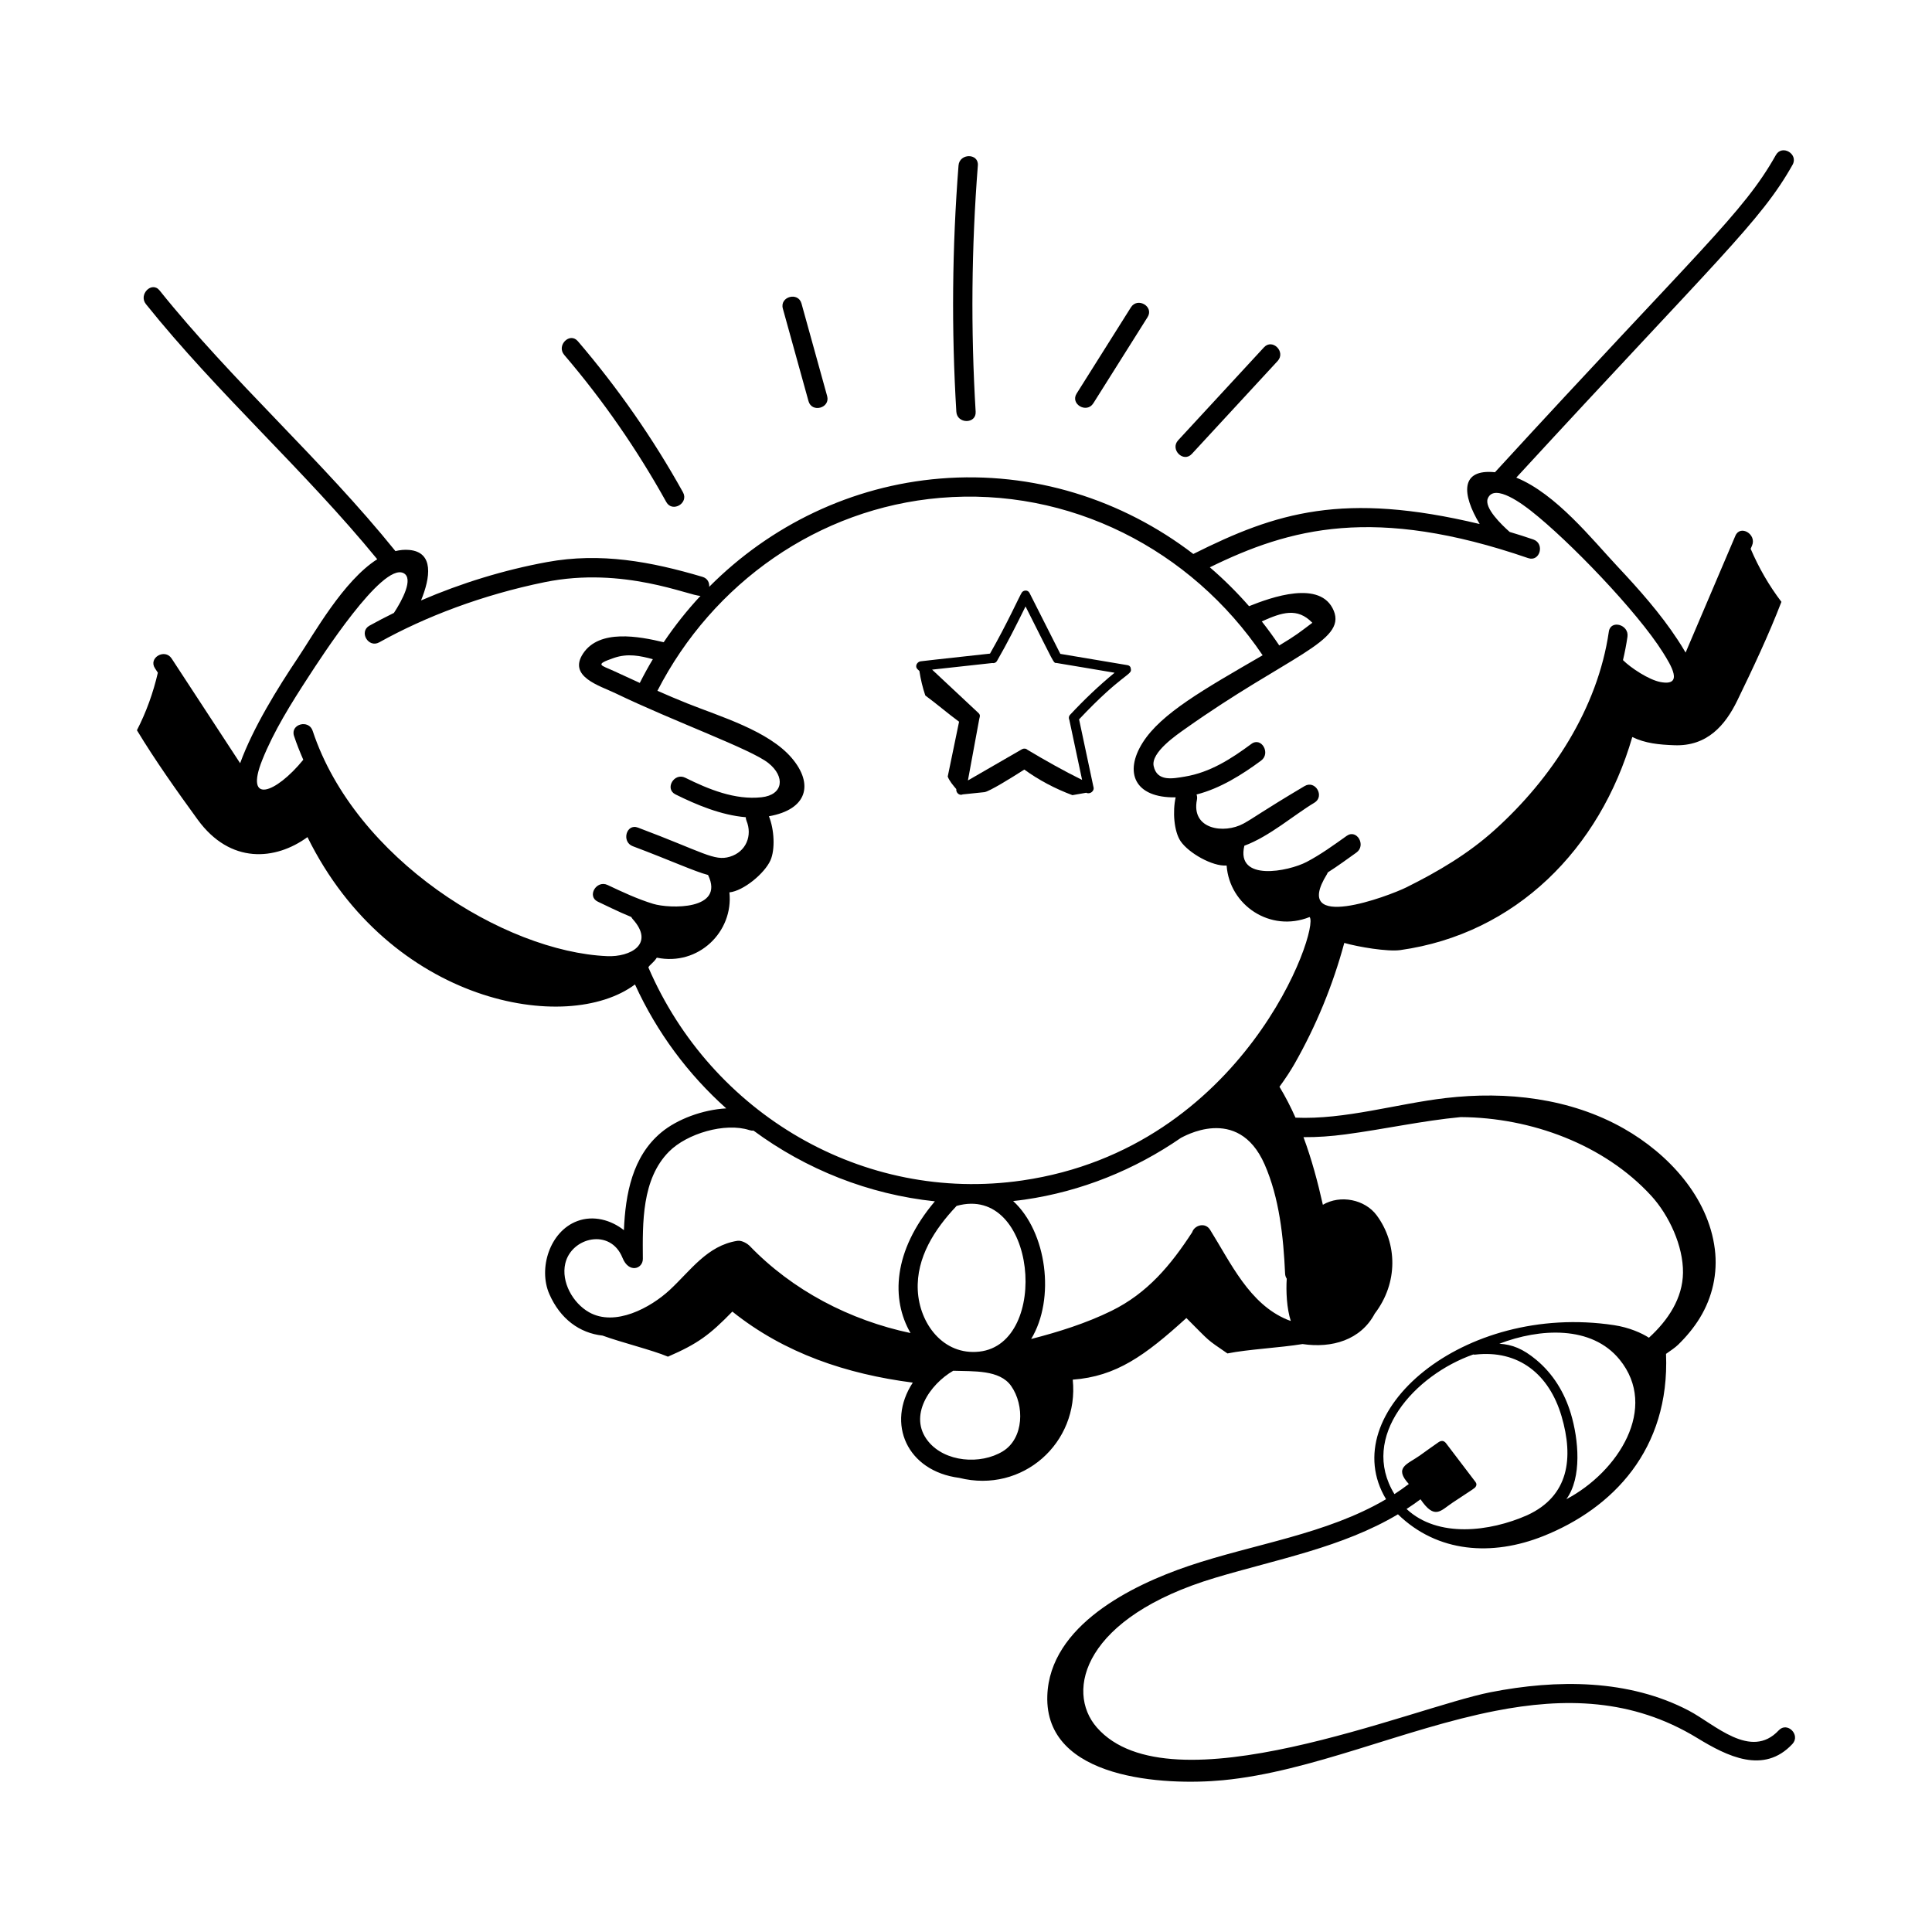 <svg id="Layer_1" enable-background="new 0 0 300 300" height="512" viewBox="0 0 300 300" width="512" xmlns="http://www.w3.org/2000/svg"><g id="Soulutions"><g><path d="m30.691 127.263c5.07 6.971 12.09 6.344 17.053 2.724 12.805 25.941 40.343 30.74 50.856 22.878 3.403 7.464 8.273 13.974 14.17 19.245-3.671.203-7.622 1.677-10.099 3.742-4.475 3.731-5.556 9.552-5.791 15.167-2.024-1.594-4.727-2.337-7.221-1.416-4.307 1.591-6.092 7.375-4.363 11.33 1.698 3.887 4.717 6.071 8.276 6.458 2.868 1.055 7.734 2.248 10.148 3.272 4.64-2.009 6.471-3.38 10-7 8.116 6.498 17.766 9.705 28.017 11.029-4.169 6.355-.883 13.749 7.209 14.79 9.839 2.469 18.644-5.445 17.63-15.249 6.747-.506 11.199-3.713 17.644-9.571 3.875 3.875 2.974 3.157 6.375 5.5 3.163-.64 8.181-.886 11.666-1.458 4.563.682 9.039-.628 11.211-4.728 3.658-4.791 3.521-10.903.301-15.26-1.83-2.476-5.648-3.239-8.359-1.638-.794-3.547-1.744-7.093-3.01-10.501 2.146.021 4.319-.14 6.506-.431 6.061-.806 11.959-2.124 17.907-2.684 10.973.062 22.308 4.288 29.57 12.2 2.791 3.041 4.996 7.833 4.948 11.96-.046 3.959-2.295 7.366-5.29 10.1-1.076-.708-3.052-1.596-5.421-1.954-23.438-3.543-43.468 13.635-35.398 27.027-9.282 5.471-20.497 6.925-30.654 10.365-8.844 2.995-21.571 9.257-21.945 20.14-.449 13.062 18.279 13.992 27.272 13.132 13.729-1.313 28.092-7.99 42.301-10.769 10.648-2.082 21.21-1.976 31.353 4.217 4.635 2.83 10.318 5.692 14.768.929 1.317-1.41-.8-3.536-2.121-2.121-4.336 4.642-9.958-.965-13.96-3.062-9.345-4.896-20.471-4.884-30.783-2.86-12.144 2.384-49.78 18.477-61.137 5.475-4.986-5.707-1.973-17.14 18.352-23.237 9.659-2.896 19.772-4.729 28.402-9.864 6.147 5.986 14.638 6.55 22.578 3.379 10.763-4.298 19.652-13.42 19.048-28.291.707-.496 1.421-.974 1.881-1.422 1.271-1.238 2.444-2.643 3.372-4.164 1.962-3.217 2.791-6.935 2.325-10.677-1.013-8.129-7.258-14.822-14.132-18.726-8.347-4.739-18.227-5.833-27.643-4.737-7.663.893-15.629 3.377-23.337 3.048-.732-1.65-1.557-3.254-2.49-4.798.946-1.288 1.77-2.563 2.324-3.535 3.365-5.905 5.969-12.24 7.74-18.801 2.181.631 6.745 1.388 8.7 1.113 17.937-2.524 30.982-15.687 36.022-33.085 2.017.983 4.13 1.189 6.542 1.276 5.085.185 7.893-3.095 9.768-6.953 2.394-4.929 4.88-10.199 6.846-15.313-1.931-2.53-3.525-5.311-4.776-8.237.072-.169.145-.339.217-.508.748-1.756-1.835-3.287-2.591-1.514-2.576 6.045-5.151 12.091-7.728 18.136-.426-.746-.867-1.428-1.232-1.986-2.677-4.085-6.02-7.844-9.353-11.395-3.883-4.136-9.52-11.271-15.707-13.785 31.323-34.049 37.94-39.75 42.901-48.58.946-1.685-1.644-3.199-2.591-1.514-5.104 9.085-11.785 14.546-43.583 49.219-.012.013-.019.026-.03.039-5.439-.558-5.159 3.417-2.381 8.041-21.173-5.062-31.579-1.81-44.467 4.65-11.045-8.458-24.872-12.89-39.297-11.711-13.791 1.126-26.407 7.286-35.878 16.814.057-.644-.247-1.315-1.044-1.551-8.029-2.379-15.817-3.822-24.137-2.295-6.669 1.224-13.285 3.253-19.564 5.96 1.447-3.527 2.046-7.501-1.843-7.843-.717-.063-1.428.007-2.132.18-11.417-14.16-25.241-26.279-36.62-40.472-1.208-1.506-3.318.628-2.122 2.121 11.147 13.904 24.638 25.821 35.917 39.613-5.273 3.356-9.835 11.607-12.313 15.303-3.187 4.753-6.976 10.886-8.976 16.371-3.545-5.42-7.091-10.839-10.637-16.259-1.053-1.609-3.651-.108-2.59 1.514.151.23.301.46.452.691-.717 3.096-1.796 6.109-3.251 8.935 2.834 4.689 6.208 9.441 9.43 13.873zm213.236 92.261c-.979-3.268-2.751-6.192-5.387-8.379-2.061-1.71-3.711-2.366-5.722-2.491 6.25-2.404 14.313-2.891 18.669 2.458-.004.002-.007.005-.011.007.005-.001.01-.002.015-.003 6.095 7.492-.198 17.422-8.27 21.68 2.451-3.372 1.902-9.275.705-13.273zm-15.155-9.203c.081.025.169.037.269.025 6.761-.787 11.522 3.052 13.439 9.577 1.899 6.463 1.145 12.391-5.34 15.36-5.789 2.557-13.854 3.581-18.732-.968.735-.476 1.46-.975 2.17-1.507 2.22 3.254 3.112 1.761 4.962.534 3.487-2.311 3.431-2.214 3.623-2.518.125-.195.149-.442-.044-.696-1.535-2.017-4.397-5.788-4.586-6.03-.346-.444-.755-.421-1.16-.149-.656.439-2.244 1.596-2.919 2.074-1.906 1.351-4.066 1.823-1.695 4.412-.729.554-1.471 1.081-2.23 1.571-5.497-8.953 3.164-18.5 12.245-21.685zm-140.993-14.134c.945-4.067 7.015-5.534 8.882-.874.985 2.463 3.172 1.721 3.161.162-.041-5.579-.187-12.373 4.06-16.652 2.78-2.802 8.694-4.568 12.49-3.337.227.073.436.093.628.071 8.185 6.043 17.897 9.908 28.168 10.986-6.564 7.758-6.796 15.257-3.778 20.454-9.417-1.987-18.326-6.61-25.014-13.565-.212-.221-1.121-.877-1.89-.755-4.682.741-7.246 4.621-10.493 7.63-2.944 2.728-8.459 5.76-12.529 3.457-2.498-1.413-4.356-4.69-3.686-7.576zm60.695-8.857c.023-.024.037-.05.057-.074 12.429-3.506 14.62 21.394 3.538 22.624-5.598.622-9.309-4.358-9.557-9.529-.243-5.083 2.621-9.479 5.961-13.021zm-.458 25.521c3.163.112 7.202-.184 8.995 2.363 2.106 2.995 1.989 8.137-1.292 10.144-3.461 2.116-8.988 1.695-11.603-1.564-3.151-3.928.271-8.842 3.901-10.943zm35.37-36.169c.129-.017 8.825-5.34 12.984 4.129 2.294 5.224 2.926 11.322 3.179 16.957.014.315.112.573.256.786-.128 1.942-.004 4.622.629 6.567-.183-.066-.367-.13-.544-.203-5.894-2.429-8.777-8.826-11.993-13.964-.772-1.233-2.441-.676-2.769.378-3.321 5.113-6.952 9.479-12.559 12.227-3.911 1.917-8.181 3.262-12.449 4.359 3.786-6.259 2.434-16.621-2.799-21.421.598-.067 1.195-.133 1.794-.22 8.796-1.27 17.093-4.643 24.27-9.596zm53.912-90.017c1.83.629 2.615-2.268.798-2.893-1.208-.416-2.434-.804-3.671-1.17-1.249-1.106-4.001-3.749-3.401-5.201 1.028-2.489 5.665 1.107 6.711 1.926 5.859 4.588 16.492 15.623 20.479 21.973 1.23 1.959 3.314 5.304-.38 4.606-1.791-.338-4.588-2.179-5.812-3.396-.002-.002-.004-.003-.006-.005.282-1.203.52-2.413.696-3.63.273-1.888-2.617-2.704-2.893-.797-1.729 11.933-8.894 22.855-17.765 30.833-4.107 3.693-8.742 6.425-13.659 8.87-2.743 1.364-17.997 7.096-12.351-2.026.061-.098.106-.195.143-.292 1.571-.997 3.06-2.097 4.436-3.077 1.559-1.111.062-3.714-1.514-2.59-2.007 1.43-4.04 2.908-6.23 4.052-2.8 1.463-11.011 3.122-9.655-2.525 3.889-1.427 7.768-4.83 10.869-6.673 1.658-.986.151-3.58-1.514-2.59-6.847 4.068-7.799 4.902-9.504 5.833-2.97 1.622-8.146.94-7.218-3.7.062-.308.03-.583-.058-.826 3.667-.925 7.14-3.124 10.026-5.261 1.535-1.136.041-3.741-1.514-2.59-3.128 2.316-6.402 4.426-10.333 5.075-1.812.299-4.308.84-4.837-1.638-.452-2.118 3.58-4.85 4.915-5.795 15.954-11.3 25.007-13.55 23.054-18.311-2.006-4.891-9.776-2.079-13.157-.72-1.896-2.165-3.93-4.184-6.09-6.037 12.418-6.09 25.547-9.646 49.438-1.425zm-38.652 13.562c-.864-1.283-1.768-2.531-2.718-3.734 3.135-1.41 5.527-2.197 7.852.213-2.029 1.523-2.447 1.904-5.134 3.521zm-52.646-22.919c20.042-1.7 38.934 7.966 50.062 24.444-9.196 5.329-15.748 9.027-18.617 13.55-2.947 4.647-1.265 8.622 5.112 8.511-.495 2.166-.266 5.297.771 6.816 1.248 1.827 4.935 3.932 7.142 3.772.436 6.145 6.772 10.453 12.884 7.996 1.617 1.725-10.061 35.892-44.644 40.909-24.694 3.583-48.265-10.399-58.03-33.084.146-.371.764-.675 1.311-1.516 6.441 1.338 11.922-4.007 11.272-10.137 2.201-.231 5.46-2.95 6.368-4.968.761-1.693.596-4.82-.234-6.852 6.016-1.062 6.952-5.032 3.562-9.026-3.597-4.239-11.108-6.45-16.2-8.483-1.576-.629-3.13-1.294-4.676-1.974 8.591-16.717 24.977-28.353 43.918-29.959zm-50.675 26.89c-2-.929-3.115-.961.007-2.036 2.152-.74 4.069-.332 6.042.197-.718 1.199-1.393 2.43-2.028 3.686-1.342-.61-2.682-1.226-4.022-1.848zm-54.608 13.828c1.811-4.53 4.515-8.834 7.169-12.91 1.951-2.996 11.426-17.718 14.745-16.135 1.671.797-.205 4.283-1.461 6.191-1.283.634-2.553 1.288-3.797 1.98-1.687.939-.176 3.531 1.514 2.591 7.15-3.982 15.998-7.364 25.702-9.347 12.226-2.498 22.551 2.179 24.185 2.128-2.082 2.237-3.995 4.644-5.718 7.202-3.856-.921-9.972-2.067-12.506 1.74-2.408 3.617 2.569 5.004 5.026 6.188 9.104 4.39 21.009 8.669 23.719 10.818 2.697 2.138 2.33 4.958-1.038 5.328-4.135.454-8.245-1.243-11.853-3.033-1.724-.856-3.245 1.731-1.514 2.59 3.224 1.6 7.09 3.229 10.916 3.542-.001.174.03.362.113.564.931 2.26-.034 4.8-2.595 5.573-2.419.731-4.097-.702-14.268-4.527-1.809-.68-2.591 2.219-.797 2.893 5.869 2.207 9.62 3.934 11.685 4.466 2.668 5.501-5.979 5.258-8.533 4.479-2.407-.734-4.807-1.853-7.066-2.924-1.735-.822-3.26 1.764-1.514 2.59.693.329 1.411.676 2.144 1.023 0 0 .001 0 .001 0.0.988.468 2.007.934 3.048 1.357.06.113.131.225.227.332 3.481 3.884-.389 5.898-3.957 5.748-15.983-.672-39.167-15.096-45.745-34.991-.603-1.824-3.501-1.043-2.893.797.414 1.254.909 2.482 1.438 3.698-4.296 5.266-9.159 7.013-6.376.047z"/><path d="m142.762 104.185c.196 1.293.499 2.57.918 3.809 1.809 1.328 3.435 2.745 5.244 4.073-.568 2.795-1.194 5.725-1.762 8.52.262.689.822 1.345 1.33 1.943-.073.514.44 1.077 1.023.821 1.045-.127 2.352-.222 3.354-.347.746-.094 4.253-2.261 6.186-3.508 2.263 1.651 4.847 3 7.473 3.976.688-.126 1.43-.25 2.144-.375.532.298 1.337-.242 1.115-.916-.743-3.494-1.485-6.987-2.228-10.481 6.624-7.032 8.276-6.892 8.039-7.813-.005-.284-.164-.544-.537-.604-3.474-.568-6.94-1.18-10.413-1.75-1.593-3.151-3.187-6.302-4.781-9.453-.272-.538-.938-.439-1.191-.087-.318.444-2.248 4.779-4.947 9.5-8.086.888-10.434 1.141-10.695 1.186-.579.022-1.077.755-.536 1.262.088.082.176.164.264.246zm23.416 6.787c-.246.264-.251.577-.128.829.659 3.102 1.318 6.203 1.978 9.305-2.893-1.432-5.705-3.015-8.476-4.671-.244-.232-.606-.238-.853-.1-2.801 1.618-5.601 3.235-8.402 4.853.59-3.198 1.18-6.396 1.771-9.593.044-.241.239-.532-.138-.885-2.398-2.243-4.796-4.487-7.194-6.73 3.111-.342 6.222-.683 9.333-1.025.274.057.573-.03.756-.346 1.591-2.753 3.018-5.591 4.42-8.442 4.643 9.182 4.294 8.762 4.812 8.78 3.007.492 6.009 1.013 9.015 1.515-2.444 2.011-4.734 4.194-6.894 6.512z"/><path d="m106.054 76.444c-4.651-8.371-10.103-16.183-16.324-23.461-1.256-1.47-3.37.661-2.121 2.121 6.059 7.089 11.326 14.704 15.854 22.854.938 1.688 3.53.176 2.59-1.514z"/><path d="m128.438 61.497c-1.328-4.791-2.656-9.582-3.984-14.373-.515-1.858-3.411-1.069-2.893.797 1.328 4.791 2.656 9.582 3.984 14.373.515 1.858 3.41 1.069 2.893-.798z"/><path d="m148.84 25.691c-.997 12.738-1.11 25.488-.341 38.243.116 1.918 3.117 1.932 3 0-.769-12.754-.655-25.504.341-38.243.151-1.925-2.85-1.916-3 0z"/><path d="m169.771 62.623c2.81-4.462 5.619-8.924 8.428-13.386 1.031-1.639-1.563-3.146-2.591-1.514-2.809 4.462-5.618 8.924-8.428 13.386-1.032 1.639 1.563 3.146 2.59 1.514z"/><path d="m185.066 70.487c4.442-4.811 8.884-9.622 13.326-14.433 1.308-1.417-.808-3.543-2.122-2.121-4.442 4.811-8.884 9.622-13.326 14.433-1.308 1.417.808 3.543 2.122 2.121z"/></g></g></svg>